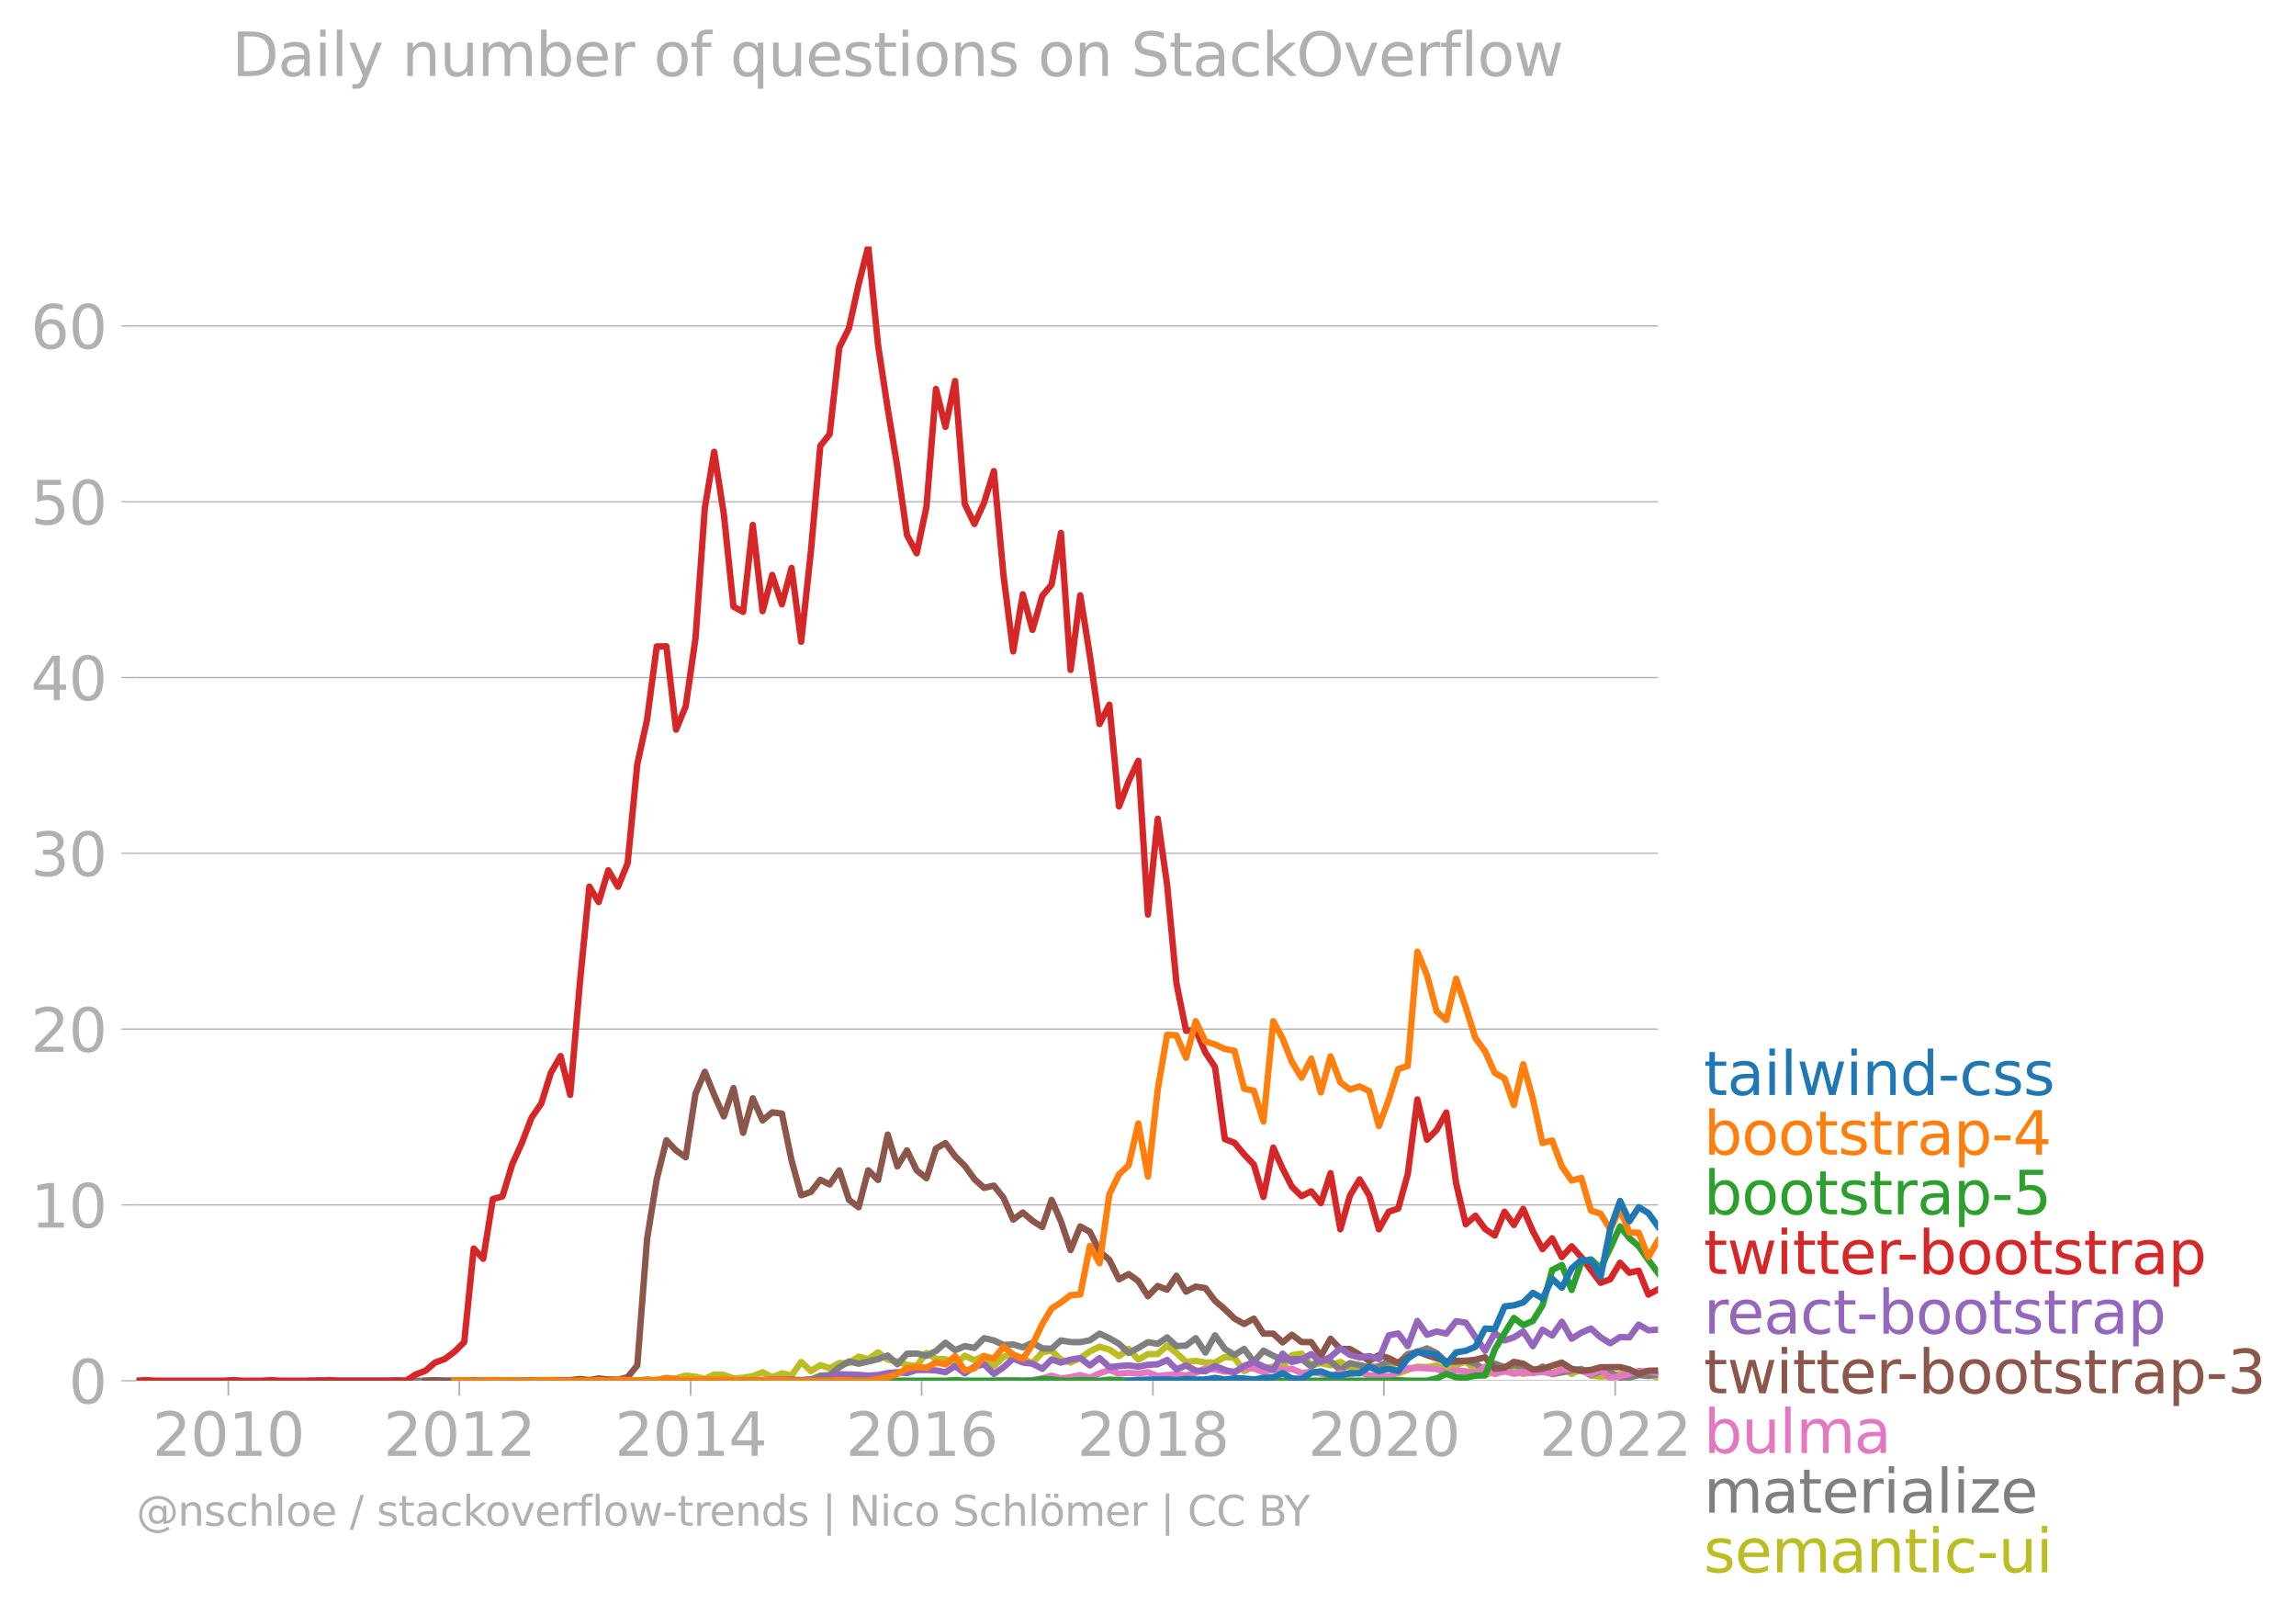<svg xmlns:xlink="http://www.w3.org/1999/xlink" width="718.469" height="505.363" viewBox="0 0 538.852 379.022" xmlns="http://www.w3.org/2000/svg"><defs><style>*{stroke-linejoin:round;stroke-linecap:butt}</style></defs><g id="figure_1"><path d="M0 379.022h538.852V0H0v379.022z" style="fill:none" id="patch_1"/><g id="axes_1"><path d="M32.015 323.95h357.12V57.838H32.015V323.95z" style="fill:none" id="patch_2"/><g id="matplotlib.axis_1"><g id="xtick_1"><g id="line2d_1"><defs><path id="m6940b638fb" d="M0 0v3.5" style="stroke:#b0b0b0;stroke-width:.4"/></defs><use xlink:href="#m6940b638fb" x="53.588" y="323.95" style="fill:#b0b0b0;stroke:#b0b0b0;stroke-width:.4"/></g><g style="fill:#b0b0b0" transform="matrix(.14 0 0 -.14 35.773 341.588)" id="text_1"><defs><path id="DejaVuSans-32" d="M1228 531h2203V0H469v531q359 372 979 998 621 627 780 809 303 340 423 576 121 236 121 464 0 372-261 606-261 235-680 235-297 0-627-103-329-103-704-313v638q381 153 712 231 332 78 607 78 725 0 1156-363 431-362 431-968 0-288-108-546-107-257-392-607-78-91-497-524-418-433-1181-1211z" transform="scale(.016)"/><path id="DejaVuSans-30" d="M2034 4250q-487 0-733-480-245-479-245-1442 0-959 245-1439 246-480 733-480 491 0 736 480 246 480 246 1439 0 963-246 1442-245 480-736 480zm0 500q785 0 1199-621 414-620 414-1801 0-1178-414-1799Q2819-91 2034-91q-784 0-1198 620-414 621-414 1799 0 1181 414 1801 414 621 1198 621z" transform="scale(.016)"/><path id="DejaVuSans-31" d="M794 531h1031v3560L703 3866v575l1116 225h631V531h1031V0H794v531z" transform="scale(.016)"/></defs><use xlink:href="#DejaVuSans-32"/><use xlink:href="#DejaVuSans-30" x="63.623"/><use xlink:href="#DejaVuSans-31" x="127.246"/><use xlink:href="#DejaVuSans-30" x="190.869"/></g></g><g id="xtick_2"><use xlink:href="#m6940b638fb" x="107.798" y="323.95" style="fill:#b0b0b0;stroke:#b0b0b0;stroke-width:.4" id="line2d_2"/><g style="fill:#b0b0b0" transform="matrix(.14 0 0 -.14 89.983 341.588)" id="text_2"><use xlink:href="#DejaVuSans-32"/><use xlink:href="#DejaVuSans-30" x="63.623"/><use xlink:href="#DejaVuSans-31" x="127.246"/><use xlink:href="#DejaVuSans-32" x="190.869"/></g></g><g id="xtick_3"><use xlink:href="#m6940b638fb" x="162.083" y="323.95" style="fill:#b0b0b0;stroke:#b0b0b0;stroke-width:.4" id="line2d_3"/><g style="fill:#b0b0b0" transform="matrix(.14 0 0 -.14 144.268 341.588)" id="text_3"><defs><path id="DejaVuSans-34" d="M2419 4116 825 1625h1594v2491zm-166 550h794V1625h666v-525h-666V0h-628v1100H313v609l1940 2957z" transform="scale(.016)"/></defs><use xlink:href="#DejaVuSans-32"/><use xlink:href="#DejaVuSans-30" x="63.623"/><use xlink:href="#DejaVuSans-31" x="127.246"/><use xlink:href="#DejaVuSans-34" x="190.869"/></g></g><g id="xtick_4"><use xlink:href="#m6940b638fb" x="216.293" y="323.95" style="fill:#b0b0b0;stroke:#b0b0b0;stroke-width:.4" id="line2d_4"/><g style="fill:#b0b0b0" transform="matrix(.14 0 0 -.14 198.478 341.588)" id="text_4"><defs><path id="DejaVuSans-36" d="M2113 2584q-425 0-674-291-248-290-248-796 0-503 248-796 249-292 674-292t673 292q248 293 248 796 0 506-248 796-248 291-673 291zm1253 1979v-575q-238 112-480 171-242 60-480 60-625 0-955-422-329-422-376-1275 184 272 462 417 279 145 613 145 703 0 1111-427 408-426 408-1160 0-719-425-1154Q2819-91 2113-91q-810 0-1238 620-428 621-428 1799 0 1106 525 1764t1409 658q238 0 480-47t505-140z" transform="scale(.016)"/></defs><use xlink:href="#DejaVuSans-32"/><use xlink:href="#DejaVuSans-30" x="63.623"/><use xlink:href="#DejaVuSans-31" x="127.246"/><use xlink:href="#DejaVuSans-36" x="190.869"/></g></g><g id="xtick_5"><use xlink:href="#m6940b638fb" x="270.578" y="323.95" style="fill:#b0b0b0;stroke:#b0b0b0;stroke-width:.4" id="line2d_5"/><g style="fill:#b0b0b0" transform="matrix(.14 0 0 -.14 252.763 341.588)" id="text_5"><defs><path id="DejaVuSans-38" d="M2034 2216q-450 0-708-241-257-241-257-662 0-422 257-663 258-241 708-241t709 242q260 243 260 662 0 421-258 662-257 241-711 241zm-631 268q-406 100-633 378-226 279-226 679 0 559 398 884 399 325 1092 325 697 0 1094-325t397-884q0-400-227-679-226-278-629-378 456-106 710-416 255-309 255-755 0-679-414-1042Q2806-91 2034-91q-771 0-1186 362-414 363-414 1042 0 446 256 755 257 310 713 416zm-231 997q0-362 226-565 227-203 636-203 407 0 636 203 230 203 230 565 0 363-230 566-229 203-636 203-409 0-636-203-226-203-226-566z" transform="scale(.016)"/></defs><use xlink:href="#DejaVuSans-32"/><use xlink:href="#DejaVuSans-30" x="63.623"/><use xlink:href="#DejaVuSans-31" x="127.246"/><use xlink:href="#DejaVuSans-38" x="190.869"/></g></g><g id="xtick_6"><use xlink:href="#m6940b638fb" x="324.788" y="323.95" style="fill:#b0b0b0;stroke:#b0b0b0;stroke-width:.4" id="line2d_6"/><g style="fill:#b0b0b0" transform="matrix(.14 0 0 -.14 306.973 341.588)" id="text_6"><use xlink:href="#DejaVuSans-32"/><use xlink:href="#DejaVuSans-30" x="63.623"/><use xlink:href="#DejaVuSans-32" x="127.246"/><use xlink:href="#DejaVuSans-30" x="190.869"/></g></g><g id="xtick_7"><use xlink:href="#m6940b638fb" x="379.073" y="323.95" style="fill:#b0b0b0;stroke:#b0b0b0;stroke-width:.4" id="line2d_7"/><g style="fill:#b0b0b0" transform="matrix(.14 0 0 -.14 361.258 341.588)" id="text_7"><use xlink:href="#DejaVuSans-32"/><use xlink:href="#DejaVuSans-30" x="63.623"/><use xlink:href="#DejaVuSans-32" x="127.246"/><use xlink:href="#DejaVuSans-32" x="190.869"/></g></g></g><g id="matplotlib.axis_2"><g id="ytick_1"><path d="M32.015 323.95h357.12" clip-path="url(#p2c9f8130ca)" style="fill:none;stroke:#b0b0b0;stroke-width:.3;stroke-linecap:square" id="line2d_8"/><g id="line2d_9"><defs><path id="mab651c2a2e" d="M0 0h-3.5" style="stroke:#b0b0b0;stroke-width:.3"/></defs><use xlink:href="#mab651c2a2e" x="32.015" y="323.95" style="fill:#b0b0b0;stroke:#b0b0b0;stroke-width:.3"/></g><use xlink:href="#DejaVuSans-30" style="fill:#b0b0b0" transform="matrix(.14 0 0 -.14 16.108 329.269)" id="text_8"/></g><g id="ytick_2"><path d="M32.015 282.702h357.12" clip-path="url(#p2c9f8130ca)" style="fill:none;stroke:#b0b0b0;stroke-width:.3;stroke-linecap:square" id="line2d_10"/><use xlink:href="#mab651c2a2e" x="32.015" y="282.702" style="fill:#b0b0b0;stroke:#b0b0b0;stroke-width:.3" id="line2d_11"/><g style="fill:#b0b0b0" transform="matrix(.14 0 0 -.14 7.2 288.021)" id="text_9"><use xlink:href="#DejaVuSans-31"/><use xlink:href="#DejaVuSans-30" x="63.623"/></g></g><g id="ytick_3"><path d="M32.015 241.455h357.12" clip-path="url(#p2c9f8130ca)" style="fill:none;stroke:#b0b0b0;stroke-width:.3;stroke-linecap:square" id="line2d_12"/><use xlink:href="#mab651c2a2e" x="32.015" y="241.455" style="fill:#b0b0b0;stroke:#b0b0b0;stroke-width:.3" id="line2d_13"/><g style="fill:#b0b0b0" transform="matrix(.14 0 0 -.14 7.2 246.774)" id="text_10"><use xlink:href="#DejaVuSans-32"/><use xlink:href="#DejaVuSans-30" x="63.623"/></g></g><g id="ytick_4"><path d="M32.015 200.208h357.12" clip-path="url(#p2c9f8130ca)" style="fill:none;stroke:#b0b0b0;stroke-width:.3;stroke-linecap:square" id="line2d_14"/><use xlink:href="#mab651c2a2e" x="32.015" y="200.208" style="fill:#b0b0b0;stroke:#b0b0b0;stroke-width:.3" id="line2d_15"/><g style="fill:#b0b0b0" transform="matrix(.14 0 0 -.14 7.2 205.527)" id="text_11"><defs><path id="DejaVuSans-33" d="M2597 2516q453-97 707-404 255-306 255-756 0-690-475-1069Q2609-91 1734-91q-293 0-604 58T488 141v609q262-153 574-231 313-78 654-78 593 0 904 234t311 681q0 413-289 645-289 233-804 233h-544v519h569q465 0 712 186t247 536q0 359-255 551-254 193-729 193-260 0-557-57-297-56-653-174v562q360 100 674 150t592 50q719 0 1137-327 419-326 419-882 0-388-222-655t-631-370z" transform="scale(.016)"/></defs><use xlink:href="#DejaVuSans-33"/><use xlink:href="#DejaVuSans-30" x="63.623"/></g></g><g id="ytick_5"><path d="M32.015 158.96h357.12" clip-path="url(#p2c9f8130ca)" style="fill:none;stroke:#b0b0b0;stroke-width:.3;stroke-linecap:square" id="line2d_16"/><use xlink:href="#mab651c2a2e" x="32.015" y="158.96" style="fill:#b0b0b0;stroke:#b0b0b0;stroke-width:.3" id="line2d_17"/><g style="fill:#b0b0b0" transform="matrix(.14 0 0 -.14 7.2 164.28)" id="text_12"><use xlink:href="#DejaVuSans-34"/><use xlink:href="#DejaVuSans-30" x="63.623"/></g></g><g id="ytick_6"><path d="M32.015 117.713h357.12" clip-path="url(#p2c9f8130ca)" style="fill:none;stroke:#b0b0b0;stroke-width:.3;stroke-linecap:square" id="line2d_18"/><use xlink:href="#mab651c2a2e" x="32.015" y="117.713" style="fill:#b0b0b0;stroke:#b0b0b0;stroke-width:.3" id="line2d_19"/><g style="fill:#b0b0b0" transform="matrix(.14 0 0 -.14 7.2 123.032)" id="text_13"><defs><path id="DejaVuSans-35" d="M691 4666h2478v-532H1269V2991q137 47 274 70 138 23 276 23 781 0 1237-428 457-428 457-1159 0-753-469-1171Q2575-91 1722-91q-294 0-599 50Q819 9 494 109v635q281-153 581-228t634-75q541 0 856 284 316 284 316 772 0 487-316 771-315 285-856 285-253 0-505-56-251-56-513-175v2344z" transform="scale(.016)"/></defs><use xlink:href="#DejaVuSans-35"/><use xlink:href="#DejaVuSans-30" x="63.623"/></g></g><g id="ytick_7"><path d="M32.015 76.466h357.12" clip-path="url(#p2c9f8130ca)" style="fill:none;stroke:#b0b0b0;stroke-width:.3;stroke-linecap:square" id="line2d_20"/><use xlink:href="#mab651c2a2e" x="32.015" y="76.466" style="fill:#b0b0b0;stroke:#b0b0b0;stroke-width:.3" id="line2d_21"/><g style="fill:#b0b0b0" transform="matrix(.14 0 0 -.14 7.2 81.785)" id="text_14"><use xlink:href="#DejaVuSans-36"/><use xlink:href="#DejaVuSans-30" x="63.623"/></g></g></g><path d="m151.872 323.95 2.265-.275 2.265-.124 2.265-.151 2.265-.648 2.302.266 2.19.49 2.191-1.022 2.265.089 2.265.843 2.265-.156 2.265-.377 2.302-.931 2.265 1.17 2.265-.904 2.265.492 2.265-3.153 2.302 2.129 2.19-1.421 2.191.756 2.265-1.198h2.265l2.265-1.512 2.265.58 2.302-1.596 2.265 1.703 2.265.426 2.265.812 2.265.252 2.302-3.06 2.228 1.4 2.228.064 2.265 1.206 2.265-2.005 2.265 1.043 2.265-1.043 2.302 2.395 2.265-2.177 2.265-.484 2.265.896 2.264 1.1 2.303-2.528 2.19-.418 2.19 2.148 2.266.66 2.265-1.06 2.265-1.552 2.265-1.109 2.302.666 2.265 1.543 2.265-1.676 2.265 2.501 2.265-1.304h2.302l2.19-1.996 2.191 1.73 2.265 2.12 2.265-.257 2.265.395 2.265.004 2.302-1.33 2.265.226 2.265 3.1 2.265-1.175 2.265.643 2.302-.533 2.19.086 2.191-2.747 2.265-.337 2.265 2.732 2.265-.532 2.265.532 2.302-.798 2.265 1.229 2.265.767 2.265-1.042 2.265.643 2.302-1.33 2.228 2.417 2.228-.821 2.265-.772 2.265.106 2.265-.381 2.265 1.047 2.302-1.065 2.265-.944 2.265 2.142 2.264.882 2.265-.35 2.303-.266 2.19-.375 2.19.907 2.266-.466 2.265-.066 2.265.479 2.265-1.41 2.302 1.463 2.265-1.016 2.265 1.415 2.265.235 2.265-.102 2.302-.532 2.19.271 2.191-.005 2.265-.044 2.265.576" clip-path="url(#p2c9f8130ca)" style="fill:none;stroke:#bcbd22;stroke-width:1.5;stroke-linecap:square" id="line2d_22"/><path d="m72.747 323.95 2.265-.133 2.265.133h13.478l2.265-.138 2.265.138h81.39l2.302-.133 2.265.133h4.53l4.567-.266 2.19-.913 2.191-.152 2.265-1.831 2.265-1.362 2.265.537 4.567-1.07 2.265-.855 2.265 2.053 2.265-2.466 2.265-.062 2.302.532 2.228-1.115 2.228-1.945 2.265 1.765 2.265-.967 2.265.417 2.265-2.28 2.302.533 2.265 1.06 2.265-.129 2.265.679 2.264-1.078 2.303 1.33 2.19.072 2.19-1.934 2.266.372 2.265.027 2.265-.44 2.265-1.556 2.302 1.065 2.265 1.317 2.265 2.142 2.265-1.18 2.265-1.348 2.302.4 2.19-1.517 2.191 2.048 2.265-.133 2.265-1.73 2.265 3.38 2.265-4.045 2.302 3.194 2.265 1.401 2.265-1.401 2.265 3.051 2.265-2.652 2.302 1.197 2.19.994 2.191-.195 2.265-.031 2.265 1.76 2.265-1.898 2.265.7 2.302 1.997 2.265-1.597 4.53.963 2.265-.165 2.302-1.33 2.228.532 2.228-2.129 2.265-.483 2.265-.847 2.265 1.122 2.265 2.071h2.302l2.265-.284 2.265.683 2.264 1.517 2.265-1.517 2.303.798 2.19-.489 2.19.356 2.266 1.402 2.265-1.402 2.265 1.814 4.567-.882 2.265-.355 2.265 1.42 2.265-.87 2.265.204 2.302 1.33 2.19-.07 2.191-.595 2.265.23 2.265-.363h0" clip-path="url(#p2c9f8130ca)" style="fill:none;stroke:#7f7f7f;stroke-width:1.5;stroke-linecap:square" id="line2d_23"/><path d="m233.262 323.95 2.265-.138 2.265.005 2.265.133 2.264-.133 2.303-.4 2.19-.646 2.19.647 2.266-.293 2.265-.506 2.265.643 2.265-1.042 2.302-.798 2.265.878 2.265-.213 2.265.213 2.265-.346 2.302.931 2.19-.261 2.191-.138 2.265.226 2.265-.625 2.265-1.025 2.265.227 2.302.532 2.265-.071 2.265-.86 2.265.172 2.265.892 2.302-.665 2.19.01 2.191-.143 2.265 1.006 2.265-.341 2.265.479 2.265.585 2.302-.798 2.265.35 2.265-.483 2.265.758 2.265-.093 2.302.4 2.228-1.06 2.228-.936 2.265-.098 2.265.098 2.265.177 2.265.887 2.302-.532 2.265.195 2.265.47 2.264-1.57 2.265 1.703 2.303-.665 2.19.641 2.19-.375 2.266.208 2.265-.341 2.265.479 2.265-.878 2.302-.133 2.265.323 2.265.874 2.265-1.149 2.265 1.948 2.302-.4 2.19-.556 2.191-.641 2.265.062 2.265.47" clip-path="url(#p2c9f8130ca)" style="fill:none;stroke:#e377c2;stroke-width:1.5;stroke-linecap:square" id="line2d_24"/><g style="fill:#1f77b4" transform="matrix(.14 0 0 -.14 399.849 256.91)" id="text_15"><defs><path id="DejaVuSans-74" d="M1172 4494v-994h1184v-447H1172V1153q0-428 117-550t477-122h590V0h-590q-666 0-919 248-253 249-253 905v1900H172v447h422v994h578z" transform="scale(.016)"/><path id="DejaVuSans-61" d="M2194 1759q-697 0-966-159t-269-544q0-306 202-486 202-179 548-179 479 0 768 339t289 901v128h-572zm1147 238V0h-575v531q-197-318-491-470T1556-91q-537 0-855 302-317 302-317 808 0 590 395 890 396 300 1180 300h807v57q0 397-261 614t-733 217q-300 0-585-72-284-72-546-216v532q315 122 612 182 297 61 578 61 760 0 1135-394 375-393 375-1193z" transform="scale(.016)"/><path id="DejaVuSans-69" d="M603 3500h575V0H603v3500zm0 1363h575v-729H603v729z" transform="scale(.016)"/><path id="DejaVuSans-6c" d="M603 4863h575V0H603v4863z" transform="scale(.016)"/><path id="DejaVuSans-77" d="M269 3500h575l719-2731 715 2731h678l719-2731 716 2731h575L4050 0h-678l-753 2869L1863 0h-679L269 3500z" transform="scale(.016)"/><path id="DejaVuSans-6e" d="M3513 2113V0h-575v2094q0 497-194 743-194 247-581 247-466 0-735-297-269-296-269-809V0H581v3500h578v-544q207 316 486 472 280 156 646 156 603 0 912-373 310-373 310-1098z" transform="scale(.016)"/><path id="DejaVuSans-64" d="M2906 2969v1894h575V0h-575v525q-181-312-458-464-276-152-664-152-634 0-1033 506-398 507-398 1332t398 1331q399 506 1033 506 388 0 664-152 277-151 458-463zM947 1747q0-634 261-995t717-361q456 0 718 361 263 361 263 995t-263 995q-262 361-718 361t-717-361q-261-361-261-995z" transform="scale(.016)"/><path id="DejaVuSans-2d" d="M313 2009h1684v-512H313v512z" transform="scale(.016)"/><path id="DejaVuSans-63" d="M3122 3366v-538q-244 135-489 202t-495 67q-560 0-870-355-309-354-309-995t309-996q310-354 870-354 250 0 495 67t489 202V134Q2881 22 2623-34q-257-57-548-57-791 0-1257 497-465 497-465 1341 0 856 470 1346 471 491 1290 491 265 0 518-55 253-54 491-163z" transform="scale(.016)"/><path id="DejaVuSans-73" d="M2834 3397v-544q-243 125-506 187-262 63-544 63-428 0-642-131t-214-394q0-200 153-314t616-217l197-44q612-131 870-370t258-667q0-488-386-773Q2250-91 1575-91q-281 0-586 55T347 128v594q319-166 628-249 309-82 613-82 406 0 624 139 219 139 219 392 0 234-158 359-157 125-692 241l-200 47q-534 112-772 345-237 233-237 639 0 494 350 762 350 269 994 269 318 0 599-47 282-46 519-140z" transform="scale(.016)"/></defs><use xlink:href="#DejaVuSans-74"/><use xlink:href="#DejaVuSans-61" x="39.209"/><use xlink:href="#DejaVuSans-69" x="100.488"/><use xlink:href="#DejaVuSans-6c" x="128.271"/><use xlink:href="#DejaVuSans-77" x="156.055"/><use xlink:href="#DejaVuSans-69" x="237.842"/><use xlink:href="#DejaVuSans-6e" x="265.625"/><use xlink:href="#DejaVuSans-64" x="329.004"/><use xlink:href="#DejaVuSans-2d" x="392.48"/><use xlink:href="#DejaVuSans-63" x="428.564"/><use xlink:href="#DejaVuSans-73" x="483.545"/><use xlink:href="#DejaVuSans-73" x="535.645"/></g><g style="fill:#ff7f0e" transform="matrix(.14 0 0 -.14 399.849 270.91)" id="text_16"><defs><path id="DejaVuSans-62" d="M3116 1747q0 634-261 995t-717 361q-457 0-718-361t-261-995q0-634 261-995t718-361q456 0 717 361t261 995zM1159 2969q182 312 458 463 277 152 661 152 638 0 1036-506 399-506 399-1331T3314 415Q2916-91 2278-91q-384 0-661 152-276 152-458 464V0H581v4863h578V2969z" transform="scale(.016)"/><path id="DejaVuSans-6f" d="M1959 3097q-462 0-731-361t-269-989q0-628 267-989 268-361 733-361 460 0 728 362 269 363 269 988 0 622-269 986-268 364-728 364zm0 487q750 0 1178-488 429-487 429-1349 0-859-429-1349Q2709-91 1959-91q-753 0-1180 489-426 490-426 1349 0 862 426 1349 427 488 1180 488z" transform="scale(.016)"/><path id="DejaVuSans-72" d="M2631 2963q-97 56-211 82-114 27-251 27-488 0-749-317t-261-911V0H581v3500h578v-544q182 319 472 473 291 155 707 155 59 0 131-8 72-7 159-23l3-590z" transform="scale(.016)"/><path id="DejaVuSans-70" d="M1159 525v-1856H581v4831h578v-531q182 312 458 463 277 152 661 152 638 0 1036-506 399-506 399-1331T3314 415Q2916-91 2278-91q-384 0-661 152-276 152-458 464zm1957 1222q0 634-261 995t-717 361q-457 0-718-361t-261-995q0-634 261-995t718-361q456 0 717 361t261 995z" transform="scale(.016)"/></defs><use xlink:href="#DejaVuSans-62"/><use xlink:href="#DejaVuSans-6f" x="63.477"/><use xlink:href="#DejaVuSans-6f" x="124.658"/><use xlink:href="#DejaVuSans-74" x="185.84"/><use xlink:href="#DejaVuSans-73" x="225.049"/><use xlink:href="#DejaVuSans-74" x="277.148"/><use xlink:href="#DejaVuSans-72" x="316.357"/><use xlink:href="#DejaVuSans-61" x="357.471"/><use xlink:href="#DejaVuSans-70" x="418.75"/><use xlink:href="#DejaVuSans-2d" x="482.227"/><use xlink:href="#DejaVuSans-34" x="518.311"/></g><g style="fill:#2ca02c" transform="matrix(.14 0 0 -.14 399.849 284.91)" id="text_17"><use xlink:href="#DejaVuSans-62"/><use xlink:href="#DejaVuSans-6f" x="63.477"/><use xlink:href="#DejaVuSans-6f" x="124.658"/><use xlink:href="#DejaVuSans-74" x="185.84"/><use xlink:href="#DejaVuSans-73" x="225.049"/><use xlink:href="#DejaVuSans-74" x="277.148"/><use xlink:href="#DejaVuSans-72" x="316.357"/><use xlink:href="#DejaVuSans-61" x="357.471"/><use xlink:href="#DejaVuSans-70" x="418.75"/><use xlink:href="#DejaVuSans-2d" x="482.227"/><use xlink:href="#DejaVuSans-35" x="518.311"/></g><g style="fill:#d62728" transform="matrix(.14 0 0 -.14 399.849 298.91)" id="text_18"><defs><path id="DejaVuSans-65" d="M3597 1894v-281H953q38-594 358-905t892-311q331 0 642 81t618 244V178Q3153 47 2828-22t-659-69q-838 0-1327 487-489 488-489 1320 0 859 464 1363 464 505 1252 505 706 0 1117-455 411-454 411-1235zm-575 169q-6 471-264 752-258 282-683 282-481 0-770-272t-333-766l2050 4z" transform="scale(.016)"/></defs><use xlink:href="#DejaVuSans-74"/><use xlink:href="#DejaVuSans-77" x="39.209"/><use xlink:href="#DejaVuSans-69" x="120.996"/><use xlink:href="#DejaVuSans-74" x="148.779"/><use xlink:href="#DejaVuSans-74" x="187.988"/><use xlink:href="#DejaVuSans-65" x="227.197"/><use xlink:href="#DejaVuSans-72" x="288.721"/><use xlink:href="#DejaVuSans-2d" x="323.459"/><use xlink:href="#DejaVuSans-62" x="359.543"/><use xlink:href="#DejaVuSans-6f" x="423.02"/><use xlink:href="#DejaVuSans-6f" x="484.201"/><use xlink:href="#DejaVuSans-74" x="545.383"/><use xlink:href="#DejaVuSans-73" x="584.592"/><use xlink:href="#DejaVuSans-74" x="636.691"/><use xlink:href="#DejaVuSans-72" x="675.9"/><use xlink:href="#DejaVuSans-61" x="717.014"/><use xlink:href="#DejaVuSans-70" x="778.293"/></g><g style="fill:#9467bd" transform="matrix(.14 0 0 -.14 399.849 312.91)" id="text_19"><use xlink:href="#DejaVuSans-72"/><use xlink:href="#DejaVuSans-65" x="38.863"/><use xlink:href="#DejaVuSans-61" x="100.387"/><use xlink:href="#DejaVuSans-63" x="161.666"/><use xlink:href="#DejaVuSans-74" x="216.646"/><use xlink:href="#DejaVuSans-2d" x="255.855"/><use xlink:href="#DejaVuSans-62" x="291.939"/><use xlink:href="#DejaVuSans-6f" x="355.416"/><use xlink:href="#DejaVuSans-6f" x="416.598"/><use xlink:href="#DejaVuSans-74" x="477.779"/><use xlink:href="#DejaVuSans-73" x="516.988"/><use xlink:href="#DejaVuSans-74" x="569.088"/><use xlink:href="#DejaVuSans-72" x="608.297"/><use xlink:href="#DejaVuSans-61" x="649.41"/><use xlink:href="#DejaVuSans-70" x="710.689"/></g><g style="fill:#8c564b" transform="matrix(.14 0 0 -.14 399.849 326.91)" id="text_20"><use xlink:href="#DejaVuSans-74"/><use xlink:href="#DejaVuSans-77" x="39.209"/><use xlink:href="#DejaVuSans-69" x="120.996"/><use xlink:href="#DejaVuSans-74" x="148.779"/><use xlink:href="#DejaVuSans-74" x="187.988"/><use xlink:href="#DejaVuSans-65" x="227.197"/><use xlink:href="#DejaVuSans-72" x="288.721"/><use xlink:href="#DejaVuSans-2d" x="323.459"/><use xlink:href="#DejaVuSans-62" x="359.543"/><use xlink:href="#DejaVuSans-6f" x="423.02"/><use xlink:href="#DejaVuSans-6f" x="484.201"/><use xlink:href="#DejaVuSans-74" x="545.383"/><use xlink:href="#DejaVuSans-73" x="584.592"/><use xlink:href="#DejaVuSans-74" x="636.691"/><use xlink:href="#DejaVuSans-72" x="675.9"/><use xlink:href="#DejaVuSans-61" x="717.014"/><use xlink:href="#DejaVuSans-70" x="778.293"/><use xlink:href="#DejaVuSans-2d" x="841.77"/><use xlink:href="#DejaVuSans-33" x="877.854"/></g><g style="fill:#e377c2" transform="matrix(.14 0 0 -.14 399.849 340.91)" id="text_21"><defs><path id="DejaVuSans-75" d="M544 1381v2119h575V1403q0-497 193-746 194-248 582-248 465 0 735 297 271 297 271 810v1984h575V0h-575v538q-209-319-486-474-276-155-642-155-603 0-916 375-312 375-312 1097zm1447 2203z" transform="scale(.016)"/><path id="DejaVuSans-6d" d="M3328 2828q216 388 516 572t706 184q547 0 844-383 297-382 297-1088V0h-578v2094q0 503-179 746-178 244-543 244-447 0-707-297-259-296-259-809V0h-578v2094q0 506-178 748t-550 242q-441 0-701-298-259-298-259-808V0H581v3500h578v-544q197 322 472 475t653 153q382 0 649-194 267-193 395-562z" transform="scale(.016)"/></defs><use xlink:href="#DejaVuSans-62"/><use xlink:href="#DejaVuSans-75" x="63.477"/><use xlink:href="#DejaVuSans-6c" x="126.855"/><use xlink:href="#DejaVuSans-6d" x="154.639"/><use xlink:href="#DejaVuSans-61" x="252.051"/></g><g style="fill:#7f7f7f" transform="matrix(.14 0 0 -.14 399.849 354.91)" id="text_22"><defs><path id="DejaVuSans-7a" d="M353 3500h2731v-525L922 459h2162V0H275v525l2163 2516H353v459z" transform="scale(.016)"/></defs><use xlink:href="#DejaVuSans-6d"/><use xlink:href="#DejaVuSans-61" x="97.412"/><use xlink:href="#DejaVuSans-74" x="158.691"/><use xlink:href="#DejaVuSans-65" x="197.9"/><use xlink:href="#DejaVuSans-72" x="259.424"/><use xlink:href="#DejaVuSans-69" x="300.537"/><use xlink:href="#DejaVuSans-61" x="328.32"/><use xlink:href="#DejaVuSans-6c" x="389.6"/><use xlink:href="#DejaVuSans-69" x="417.383"/><use xlink:href="#DejaVuSans-7a" x="445.166"/><use xlink:href="#DejaVuSans-65" x="497.656"/></g><g style="fill:#bcbd22" transform="matrix(.14 0 0 -.14 399.849 368.91)" id="text_23"><use xlink:href="#DejaVuSans-73"/><use xlink:href="#DejaVuSans-65" x="52.1"/><use xlink:href="#DejaVuSans-6d" x="113.623"/><use xlink:href="#DejaVuSans-61" x="211.035"/><use xlink:href="#DejaVuSans-6e" x="272.314"/><use xlink:href="#DejaVuSans-74" x="335.693"/><use xlink:href="#DejaVuSans-69" x="374.902"/><use xlink:href="#DejaVuSans-63" x="402.686"/><use xlink:href="#DejaVuSans-2d" x="457.666"/><use xlink:href="#DejaVuSans-75" x="493.75"/><use xlink:href="#DejaVuSans-69" x="557.129"/></g><g style="fill:#b0b0b0" transform="matrix(.097 0 0 -.097 32.015 357.986)" id="text_24"><defs><path id="DejaVuSans-40" d="M2381 1678q0-447 222-702 222-254 610-254 384 0 604 256 221 256 221 700 0 438-225 695-225 258-607 258-378 0-602-256-223-256-223-697zm1703-934q-187-241-429-355t-564-114q-538 0-874 389t-336 1014q0 625 337 1015 338 391 873 391 322 0 565-117 244-117 428-354v409h447V722q457 69 714 417 258 349 258 902 0 334-99 628-98 294-298 544-325 409-792 626t-1017 217q-384 0-738-102-353-101-653-301-490-319-767-836-276-517-276-1120 0-497 179-932 180-434 521-765 328-325 759-495 431-171 922-171 403 0 792 136t714 389l281-347q-390-303-851-464t-936-161q-578 0-1091 205-512 205-912 595Q841 78 631 592q-209 514-209 1105 0 569 212 1084 213 516 607 907 403 396 931 607t1119 211q662 0 1229-272 568-271 952-771 234-307 357-666 124-359 124-744 0-822-497-1297T4084 263v481z" transform="scale(.016)"/><path id="DejaVuSans-68" d="M3513 2113V0h-575v2094q0 497-194 743-194 247-581 247-466 0-735-297-269-296-269-809V0H581v4863h578V2956q207 316 486 472 280 156 646 156 603 0 912-373 310-373 310-1098z" transform="scale(.016)"/><path id="DejaVuSans-2f" d="M1625 4666h531L531-594H0l1625 5260z" transform="scale(.016)"/><path id="DejaVuSans-6b" d="M581 4863h578V1991l1716 1509h734L1753 1863 3688 0h-750L1159 1709V0H581v4863z" transform="scale(.016)"/><path id="DejaVuSans-76" d="M191 3500h609L1894 563l1094 2937h609L2284 0h-781L191 3500z" transform="scale(.016)"/><path id="DejaVuSans-66" d="M2375 4863v-479h-550q-309 0-430-125-120-125-120-450v-309h947v-447h-947V0H697v3053H147v447h550v244q0 584 272 851 272 268 862 268h544z" transform="scale(.016)"/><path id="DejaVuSans-7c" d="M1344 4891v-6400H813v6400h531z" transform="scale(.016)"/><path id="DejaVuSans-4e" d="M628 4666h850L3547 763v3903h612V0h-850L1241 3903V0H628v4666z" transform="scale(.016)"/><path id="DejaVuSans-53" d="M3425 4513v-616q-359 172-678 256-319 85-616 85-515 0-795-200t-280-569q0-310 186-468 186-157 705-254l381-78q706-135 1042-474t336-907q0-679-455-1029Q2797-91 1919-91q-331 0-705 75-373 75-773 222v650q384-215 753-325 369-109 725-109 540 0 834 212 294 213 294 607 0 343-211 537t-692 291l-385 75q-706 140-1022 440-315 300-315 835 0 619 436 975t1201 356q329 0 669-60 341-59 697-177z" transform="scale(.016)"/><path id="DejaVuSans-f6" d="M1959 3097q-462 0-731-361t-269-989q0-628 267-989 268-361 733-361 460 0 728 362 269 363 269 988 0 622-269 986-268 364-728 364zm0 487q750 0 1178-488 429-487 429-1349 0-859-429-1349Q2709-91 1959-91q-753 0-1180 489-426 490-426 1349 0 862 426 1349 427 488 1180 488zm295 1266h634v-631h-634v631zm-1222 0h634v-631h-634v631z" transform="scale(.016)"/><path id="DejaVuSans-43" d="M4122 4306v-665q-319 297-680 443-361 147-767 147-800 0-1225-489t-425-1414q0-922 425-1411t1225-489q406 0 767 147t680 444V359q-331-225-702-338-370-112-782-112-1060 0-1670 648-609 649-609 1771 0 1125 609 1773 610 649 1670 649 418 0 788-111 371-111 696-333z" transform="scale(.016)"/><path id="DejaVuSans-42" d="M1259 2228V519h1013q509 0 754 211 246 211 246 645 0 438-246 645-245 208-754 208H1259zm0 1919V2741h935q462 0 688 173 227 174 227 530 0 353-227 528-226 175-688 175h-935zm-631 519h1613q722 0 1112-300 391-300 391-853 0-429-200-682t-588-315q466-100 724-418 258-317 258-792 0-625-425-966Q3088 0 2303 0H628v4666z" transform="scale(.016)"/><path id="DejaVuSans-59" d="M-13 4666h679l1293-1919 1285 1919h678L2272 2222V0h-634v2222L-13 4666z" transform="scale(.016)"/></defs><use xlink:href="#DejaVuSans-40"/><use xlink:href="#DejaVuSans-6e" x="100"/><use xlink:href="#DejaVuSans-73" x="163.379"/><use xlink:href="#DejaVuSans-63" x="215.479"/><use xlink:href="#DejaVuSans-68" x="270.459"/><use xlink:href="#DejaVuSans-6c" x="333.838"/><use xlink:href="#DejaVuSans-6f" x="361.621"/><use xlink:href="#DejaVuSans-65" x="422.803"/><use xlink:href="#DejaVuSans-20" x="484.326"/><use xlink:href="#DejaVuSans-2f" x="516.113"/><use xlink:href="#DejaVuSans-20" x="549.805"/><use xlink:href="#DejaVuSans-73" x="581.592"/><use xlink:href="#DejaVuSans-74" x="633.691"/><use xlink:href="#DejaVuSans-61" x="672.9"/><use xlink:href="#DejaVuSans-63" x="734.18"/><use xlink:href="#DejaVuSans-6b" x="789.16"/><use xlink:href="#DejaVuSans-6f" x="843.445"/><use xlink:href="#DejaVuSans-76" x="904.627"/><use xlink:href="#DejaVuSans-65" x="963.807"/><use xlink:href="#DejaVuSans-72" x="1025.33"/><use xlink:href="#DejaVuSans-66" x="1066.443"/><use xlink:href="#DejaVuSans-6c" x="1101.648"/><use xlink:href="#DejaVuSans-6f" x="1129.432"/><use xlink:href="#DejaVuSans-77" x="1190.613"/><use xlink:href="#DejaVuSans-2d" x="1272.4"/><use xlink:href="#DejaVuSans-74" x="1308.484"/><use xlink:href="#DejaVuSans-72" x="1347.693"/><use xlink:href="#DejaVuSans-65" x="1386.557"/><use xlink:href="#DejaVuSans-6e" x="1448.08"/><use xlink:href="#DejaVuSans-64" x="1511.459"/><use xlink:href="#DejaVuSans-73" x="1574.936"/><use xlink:href="#DejaVuSans-20" x="1627.035"/><use xlink:href="#DejaVuSans-7c" x="1658.822"/><use xlink:href="#DejaVuSans-20" x="1692.514"/><use xlink:href="#DejaVuSans-4e" x="1724.301"/><use xlink:href="#DejaVuSans-69" x="1799.105"/><use xlink:href="#DejaVuSans-63" x="1826.889"/><use xlink:href="#DejaVuSans-6f" x="1881.869"/><use xlink:href="#DejaVuSans-20" x="1943.051"/><use xlink:href="#DejaVuSans-53" x="1974.838"/><use xlink:href="#DejaVuSans-63" x="2038.314"/><use xlink:href="#DejaVuSans-68" x="2093.295"/><use xlink:href="#DejaVuSans-6c" x="2156.674"/><use xlink:href="#DejaVuSans-f6" x="2184.457"/><use xlink:href="#DejaVuSans-6d" x="2245.639"/><use xlink:href="#DejaVuSans-65" x="2343.051"/><use xlink:href="#DejaVuSans-72" x="2404.574"/><use xlink:href="#DejaVuSans-20" x="2445.688"/><use xlink:href="#DejaVuSans-7c" x="2477.475"/><use xlink:href="#DejaVuSans-20" x="2511.166"/><use xlink:href="#DejaVuSans-43" x="2542.953"/><use xlink:href="#DejaVuSans-43" x="2612.777"/><use xlink:href="#DejaVuSans-20" x="2682.602"/><use xlink:href="#DejaVuSans-42" x="2714.389"/><use xlink:href="#DejaVuSans-59" x="2777.492"/></g><g style="fill:#b0b0b0" transform="matrix(.14 0 0 -.14 54.43 17.838)" id="text_25"><defs><path id="DejaVuSans-44" d="M1259 4147V519h763q966 0 1414 437 448 438 448 1382 0 937-448 1373t-1414 436h-763zm-631 519h1297q1356 0 1990-564 635-564 635-1764 0-1207-638-1773Q3275 0 1925 0H628v4666z" transform="scale(.016)"/><path id="DejaVuSans-79" d="M2059-325q-243-625-475-815-231-191-618-191H506v481h338q237 0 368 113 132 112 291 531l103 262L191 3500h609L1894 763l1094 2737h609L2059-325z" transform="scale(.016)"/><path id="DejaVuSans-71" d="M947 1747q0-634 261-995t717-361q456 0 718 361 263 361 263 995t-263 995q-262 361-718 361t-717-361q-261-361-261-995zM2906 525q-181-312-458-464-276-152-664-152-634 0-1033 506-398 507-398 1332t398 1331q399 506 1033 506 388 0 664-152 277-151 458-463v531h575v-4831h-575V525z" transform="scale(.016)"/><path id="DejaVuSans-4f" d="M2522 4238q-688 0-1093-513-404-512-404-1397 0-881 404-1394 405-512 1093-512 687 0 1089 512 402 513 402 1394 0 885-402 1397-402 513-1089 513zm0 512q981 0 1568-658 588-658 588-1764 0-1103-588-1761Q3503-91 2522-91q-984 0-1574 656-589 657-589 1763t589 1764q590 658 1574 658z" transform="scale(.016)"/></defs><use xlink:href="#DejaVuSans-44"/><use xlink:href="#DejaVuSans-61" x="77.002"/><use xlink:href="#DejaVuSans-69" x="138.281"/><use xlink:href="#DejaVuSans-6c" x="166.064"/><use xlink:href="#DejaVuSans-79" x="193.848"/><use xlink:href="#DejaVuSans-20" x="253.027"/><use xlink:href="#DejaVuSans-6e" x="284.814"/><use xlink:href="#DejaVuSans-75" x="348.193"/><use xlink:href="#DejaVuSans-6d" x="411.572"/><use xlink:href="#DejaVuSans-62" x="508.984"/><use xlink:href="#DejaVuSans-65" x="572.461"/><use xlink:href="#DejaVuSans-72" x="633.984"/><use xlink:href="#DejaVuSans-20" x="675.098"/><use xlink:href="#DejaVuSans-6f" x="706.885"/><use xlink:href="#DejaVuSans-66" x="768.066"/><use xlink:href="#DejaVuSans-20" x="803.271"/><use xlink:href="#DejaVuSans-71" x="835.059"/><use xlink:href="#DejaVuSans-75" x="898.535"/><use xlink:href="#DejaVuSans-65" x="961.914"/><use xlink:href="#DejaVuSans-73" x="1023.438"/><use xlink:href="#DejaVuSans-74" x="1075.537"/><use xlink:href="#DejaVuSans-69" x="1114.746"/><use xlink:href="#DejaVuSans-6f" x="1142.529"/><use xlink:href="#DejaVuSans-6e" x="1203.711"/><use xlink:href="#DejaVuSans-73" x="1267.09"/><use xlink:href="#DejaVuSans-20" x="1319.189"/><use xlink:href="#DejaVuSans-6f" x="1350.977"/><use xlink:href="#DejaVuSans-6e" x="1412.158"/><use xlink:href="#DejaVuSans-20" x="1475.537"/><use xlink:href="#DejaVuSans-53" x="1507.324"/><use xlink:href="#DejaVuSans-74" x="1570.801"/><use xlink:href="#DejaVuSans-61" x="1610.01"/><use xlink:href="#DejaVuSans-63" x="1671.289"/><use xlink:href="#DejaVuSans-6b" x="1726.27"/><use xlink:href="#DejaVuSans-4f" x="1784.18"/><use xlink:href="#DejaVuSans-76" x="1862.891"/><use xlink:href="#DejaVuSans-65" x="1922.07"/><use xlink:href="#DejaVuSans-72" x="1983.594"/><use xlink:href="#DejaVuSans-66" x="2024.707"/><use xlink:href="#DejaVuSans-6c" x="2059.912"/><use xlink:href="#DejaVuSans-6f" x="2087.695"/><use xlink:href="#DejaVuSans-77" x="2148.877"/></g><path d="m99.852 323.95 2.265-.133 2.265.133h4.567l2.228-.142 2.228.142 2.265-.138 2.265.138h4.53l2.302-.133 2.265.133 2.265-.133h4.53l2.302-.266 2.19.252 2.191-.385 2.265.257 2.265.009 2.265-.56 2.265-2.767 2.302-29.671 2.265-14.033 2.265-9.119 2.265 2.382 2.265 1.61 2.302-14.903 2.19-5.15 2.191 5.417 2.265 5.051 2.265-6.648 2.265 10.498 2.265-8.103 2.302 5.19 2.265-1.9 2.265.302 2.265 10.973 2.265 8.188 2.302-.799 2.19-2.832 2.191 1.102 2.265-3.322 2.265 6.915 2.265 1.747 2.265-8.666 2.302 2.262 2.265-10.644 2.265 7.45 2.265-3.738 2.265 4.67 2.302 1.863 2.228-6.974 2.228-1.276 2.265 3.092 2.265 2.23 2.265 3.132 2.265 2.058 2.302-.532 2.265 2.874 2.265 5.109 2.265-1.672 2.264 1.938 2.303 1.464 2.19-6.368 2.19 5.037 2.266 6.728 2.265-5.53 2.265 1.268 2.265 4.586 2.302 1.996 2.265 4.555 2.265-1.229 2.265 1.641 2.265 3.548 2.302-2.395 2.19.86 2.191-3.255 2.265 3.717 2.265-1.188 2.265.363 2.265 2.963 2.302 1.996 2.265 2.19 2.265 1.27 2.265-1.27 2.265 3.531h2.302l2.19 2.058 2.191-1.792 2.265 1.703 2.265.027 2.265 3.273 2.265-4.071 2.302 2.395 2.265.026 2.265 1.304 2.265 1.446 2.265-1.313 2.302.666 2.228 1.197 4.493-2.75 2.265.887 4.53 1.464 2.302-.133 2.265-.018 2.265-.248 2.264-.577 2.265 2.706 2.303-.266 2.19-1.36 2.19.428 2.266 1.38 2.265-.182 4.53-1.464 2.302 1.464 2.265.456 2.265-.19 2.265-.634 4.567-.032 2.19.542 2.191 1.055 2.265-.74 2.265-.058h0" clip-path="url(#p2c9f8130ca)" style="fill:none;stroke:#8c564b;stroke-width:1.5;stroke-linecap:square" id="line2d_25"/><path d="m176.675 323.95 2.302-.133 2.265-.142 2.265.009 2.265-.01 2.265.143 2.302-.133 2.19-.029 2.191-.77 2.265-.448 2.265.05 2.265.088 2.265.177 2.302-.133 2.265-.457 2.265-.208 2.265.208 2.265-.74h2.302l2.228.11 2.228.422 2.265-1.441 2.265 1.707 2.265-1.57 2.265-.559 2.302 2.262 2.265-1.565 2.265-2.027 2.265.927 2.264.27 2.303 1.198 2.19-2.215 2.19.751 2.266-.692 2.265-.372 2.265 1.747 2.265-1.747 2.302 2.128 2.265-.243 2.265-.156 2.265.293 2.265-.426 2.302-.133 2.19-1.002 2.191 2.2 2.265-.914 2.265 1.18 2.265.195 2.265-1.26 2.302.932 2.265.603 2.265-1.535 2.265-.94 2.265 1.073 2.302.799 2.19-3.807 2.191 1.944 2.265-.559 2.265-1.304 2.265 1.854 2.265-1.189 2.302-1.995 2.265 1.534 2.265.595 2.265-.32 2.265.719 2.302-5.589 2.228-.45 2.228 2.978 2.265-5.907 2.265 3.246 2.265-.771 2.265.505 2.302-2.927 2.265.36 2.265 3.365 2.264 3.234 2.265-4.165 2.303 1.73 2.19-.718 2.19-1.411 2.266 3.464 2.265-3.863 2.265 1.388 2.265-3.251 2.302 3.992 2.265-1.428 2.265-.967 2.265 2.066 2.265 1.393 2.302-1.464 2.19.081 2.191-3.008 2.265 1.349 2.265-.151" clip-path="url(#p2c9f8130ca)" style="fill:none;stroke:#9467bd;stroke-width:1.5;stroke-linecap:square" id="line2d_26"/><path d="m32.015 323.95 2.265-.138 2.265.138h15.892l2.302-.133 2.19.133h4.456l2.265-.133 2.265.133h9.097l2.265-.138 2.265.138h15.743l2.302-1.464 2.265-.874 2.265-1.92 2.265-.83 2.265-1.698 2.302-2.262 2.228-21.959 2.228 2.4 2.265-14.015 2.265-.621 2.265-7.491 2.265-5.017 2.302-5.987 2.265-3.296 2.265-7.216 2.265-3.92 2.265 9.11 2.302-26.612 2.19-22.263 2.191 3.636 2.265-7.456 2.265 3.863 2.265-5.513 2.265-23.227 2.302-10.511 2.265-17.134 2.265-.03 2.265 19.554 2.265-5.45 2.302-15.967 2.19-30.594 2.191-13.182 2.265 14.596 2.265 21.728 2.265 1.233 2.265-20.393 2.302 20.225 2.265-8.494 2.265 6.897 2.265-8.546 2.265 17.328 2.302-21.422 2.19-24.554 2.191-2.723 2.265-20.326 2.265-4.555 2.265-10.294 2.265-8.866 2.302 23.152 2.265 14.862 2.265 13.745 2.265 15.953 2.265 4.271 2.302-10.91 2.228-27.653 2.228 8.892 2.265-10.76 2.265 28.855 2.265 4.693 2.265-4.959 2.302-7.451 2.265 24.509 2.265 17.803 2.265-13.403 2.264 8.347 2.303-7.984 2.19-2.642 2.19-12.127 2.266 32.142 2.265-17.506 2.265 14.206 2.265 15.998 2.302-4.524 2.265 23.861 2.265-5.898 2.265-4.826 2.265 36.094 2.302-22.487 2.19 15.482 2.191 23.105 2.265 11.19 2.265-.28 2.265 5.367 2.265 3.415 2.302 16.898 2.265.86 2.265 2.732 2.265 2.356 2.265 7.624 2.302-11.576 2.19 4.894 2.191 4.287 2.265 2.195 2.265-1.13 2.265 2.78 2.265-7.039 2.302 13.173 2.265-7.921 2.265-3.788 2.265 3.788 2.265 7.92 2.302-4.124 2.228-.743 2.228-8.039 2.265-17.563 2.265 9.447 2.265-2.297 2.265-4.09 2.302 16.632 2.265 9.594 2.265-2.01 2.264 3.11 2.265 1.547 2.303-5.588 2.19 3.117 2.19-3.782 2.266 5.256 2.265 4.19 2.265-2.54 2.265 4.404 2.302-2.528 2.265 2.523 4.53 6.05 2.265-.856 2.302-3.859 2.19 2.338 2.191-.475 2.265 5.602 2.265-1.211h0" clip-path="url(#p2c9f8130ca)" style="fill:none;stroke:#d62728;stroke-width:1.5;stroke-linecap:square" id="line2d_27"/><path d="m149.57 323.95 2.302-.266 2.265.266H167.615l2.265-.138 2.265.138h4.53l2.302-.133 2.265.133h6.795l2.302-.133 2.19.133H221.9l2.265-.138 2.265.138H242.32l2.303-.4 2.19.105 2.19.295h2.266l2.265-.133 2.265-.005 2.265.138 2.302-.266 2.265.128 2.265.138h4.53l2.302-.133 2.19.133H289.737l2.265-.133 2.265.133h8.948l2.265-.275 2.265.275H325.94l2.228-.142 2.228.142h4.53l2.265-.55 2.265-1.047 2.302.798 2.265.111 2.265-.51 2.264-.04 2.265-6.08 2.303-3.859 2.19-3.554 2.19 1.691 2.266-.984 2.265-3.673 2.265-8.289 2.265-1.158 2.302 5.855 2.265-6.484 2.265-.701 2.265 2.076 2.265-4.737 2.302-5.056 2.19 2.751 2.191 1.906 2.265 3.21 2.265 3.043" clip-path="url(#p2c9f8130ca)" style="fill:none;stroke:#2ca02c;stroke-width:1.5;stroke-linecap:square" id="line2d_28"/><path d="m106.647 323.95 2.302-.133 2.228.133h2.228l2.265-.138 2.265.138 2.265-.138 2.265.138h2.302l2.265-.138 2.265.005 2.265.133h6.757l2.191-.133 2.265.133 2.265-.266 2.265.128 2.265.138 2.302-.133 2.265-.005 2.265-.527 2.265.39 2.265.142h2.302l2.19-.162 2.191.162 2.265-.142 2.265.142 2.265.133h2.265l2.302-.133 2.265-.005 2.265.005 2.265.133h8.948l2.265-.138 2.265.138h4.53l2.302-.4 2.265-.425 2.265-.772 2.265-1.29 2.265-.307 2.302.134 2.228-1.207 2.228.408 2.265-1.916 2.265 3.38 2.265-.493 2.265-2.834 2.302.533 2.265-2.786 2.265 1.854 2.265 1.034 2.264-3.429 2.303-4.79 2.19-3.635 2.19-1.42 2.266-1.713 2.265-.15 2.265-11.4 2.265 4.081 2.302-16.233 2.265-4.621 2.265-2.164 2.265-9.798 2.265 12.459 2.302-20.491 2.19-12.778 2.191.138 2.265 5.273 2.265-8.6 2.265 4.75 2.265.706 2.302 1.064 2.265.43 2.265 8.884 2.265.466 2.265 7.251 2.302-23.55 2.19 4.072 2.191 5.507 2.265 3.695 2.265-4.493 2.265 7.93 2.265-8.462 2.302 6.12 2.265 1.655 2.265-.723 2.265 1.135 2.265 8.179 2.302-6.254 2.228-7.112 2.228-.738 2.265-26.798 2.265 5.509 2.265 8.515 2.265 1.996 2.302-9.713 2.265 6.755 2.265 7.216 2.264 3.096 2.265 5.02 2.303 1.331 2.19 6.249 2.19-9.575 2.266 8.112 2.265 10.382 2.265-.62 2.265 6.076 2.302 3.326 2.265-.603 2.265 7.655 2.265.732 2.265 3.659 2.302-4.79 2.19 5.55 2.191.038 2.265 5.717 2.265-3.854" clip-path="url(#p2c9f8130ca)" style="fill:none;stroke:#ff7f0e;stroke-width:1.5;stroke-linecap:square" id="line2d_29"/><path d="m264.897 323.95 2.265-.138 2.265-.128h2.302l2.19-.029 2.191.162 2.265-.28 2.265.147 2.265-.01 2.265-.39 2.302.4 2.265-.284 2.265.018 2.265.257 2.265-.39 2.302-.134 2.19-.969 2.191 1.236 2.265.12 2.265-1.451 2.265-.337 2.265.87 2.302.132 2.265-.59 2.265.058 2.265-1.57 2.265 1.038 2.302-.532 2.228.518 2.228-2.913 2.265-1.548 2.265.35 2.265.2 2.265 2.328 2.302-2.794 2.265-.36 2.265-.97 2.264-4.254 2.265.129 2.303-5.323 2.19-.247 2.19-.684 2.266-2.262 2.265 1.33 2.265-4.63 2.265 2.103 2.302-4.524 2.265-1.978 2.265.115 2.265 3.872 2.265-11.323 2.302-6.52 2.19 4.762 2.191-3.298 2.265 1.392 2.265 3.132" clip-path="url(#p2c9f8130ca)" style="fill:none;stroke:#1f77b4;stroke-width:1.5;stroke-linecap:square" id="line2d_30"/></g></g><defs><clipPath id="p2c9f8130ca"><path d="M32.015 57.838h357.12V323.95H32.015z"/></clipPath></defs></svg>